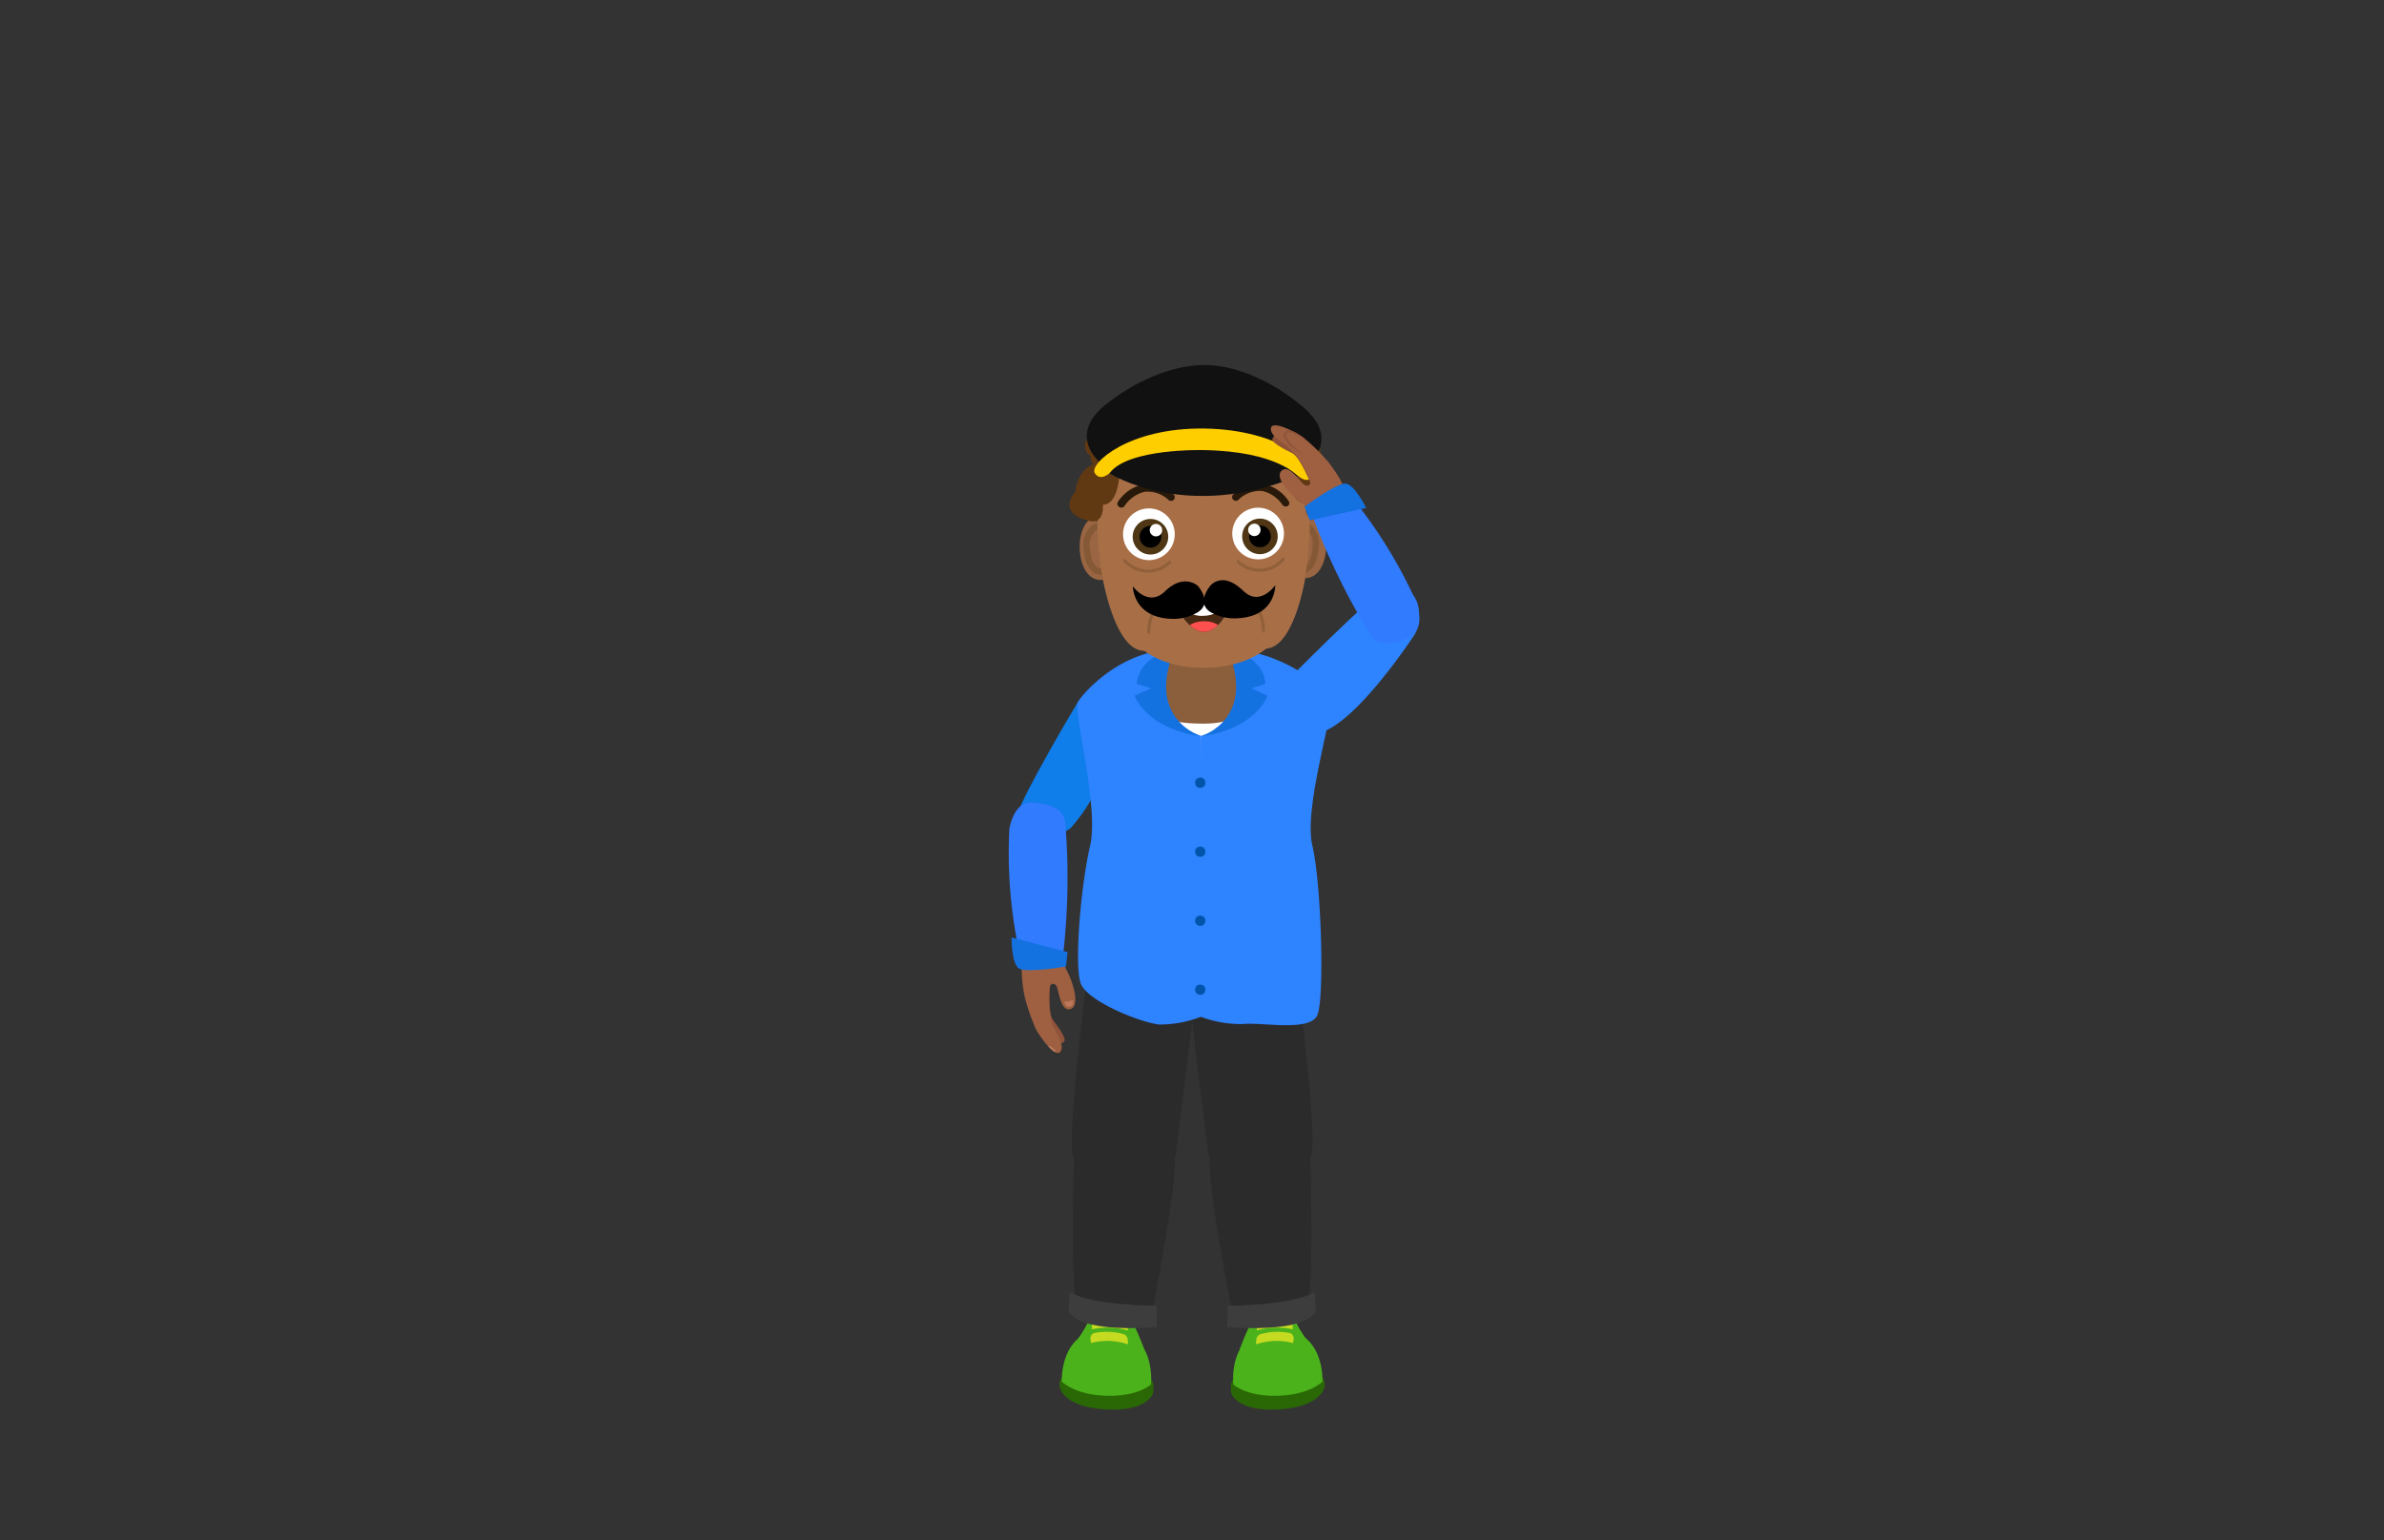 <svg xmlns="http://www.w3.org/2000/svg" xmlns:xlink="http://www.w3.org/1999/xlink" viewBox="0 0 260 168"><rect x="0" y="0" width="260" height="168" fill="#333333" stroke="none"/><defs><style>.cls-1{fill:#fff;}.cls-2{fill:#472813;}.cls-3{fill:#9e6041;}.cls-4{fill:#111;}.cls-5{fill:#2e83ff;}.cls-6{fill:#0f7dea;}.cls-7{fill:#2b2b2b;}.cls-8{fill:#4bb21b;}.cls-9{fill:#2a6805;}.cls-10{fill:#c5db21;}.cls-11{fill:#3d3d3d;}.cls-12{fill:#00b4bc;}.cls-13{fill:#8b5e3c;}.cls-14{fill:#1471e0;}.cls-15{fill:#05a;}.cls-16{fill:#a86f47;}.cls-17{fill:#996542;}.cls-18,.cls-23{fill:none;stroke:#4f3615;stroke-linecap:round;stroke-linejoin:round;opacity:0.25;}.cls-18{stroke-width:0.69px;}.cls-19{fill:#28190a;}.cls-20{clip-path:url(#clip-path);}.cls-21{fill:#4f3615;}.cls-22{clip-path:url(#clip-path-2);}.cls-23{stroke-width:0.35px;}.cls-24{clip-path:url(#clip-path-3);}.cls-25{fill:#ff5050;}.cls-26{fill:#603913;}.cls-27{fill:#8e5339;}.cls-28{clip-path:url(#clip-path-4);}.cls-29{fill:#bc785b;}.cls-30{fill:#317bff;}.cls-31{clip-path:url(#clip-path-5);}.cls-32{fill:#ffce00;}</style><clipPath id="clip-path"><circle class="cls-1" cx="137.21" cy="58.19" r="2.82"/></clipPath><clipPath id="clip-path-2"><circle class="cls-1" cx="125.3" cy="58.27" r="2.82"/></clipPath><clipPath id="clip-path-3"><path class="cls-2" d="M128.06,65.78a22.77,22.77,0,0,0,6.24,0S131.73,72.83,128.06,65.78Z"/></clipPath><clipPath id="clip-path-4"><path class="cls-3" d="M115.58,103.06a8.27,8.27,0,0,0,.77,2.8c.66,1.24,1.49,3.86.39,4.19s-1.26-2.09-1.52-2.5-.76-.35-.82.41a10.74,10.74,0,0,0,.35,3.68c.38,1,1.4,2.33.9,3.06s-2.11-1.41-2.68-2.47a22.4,22.4,0,0,1-1.2-3.46,14.53,14.53,0,0,1-.1-5.76l2.4-.59Z"/></clipPath><clipPath id="clip-path-5"><path class="cls-4" d="M142.23,44.49a13.39,13.39,0,0,0-1.11-.88l0,0s-4.51-3.72-9.65-3.8h-.07c-4.52,0-8.63,2.73-9.52,3.37-.47.31-.93.64-1.36,1-4.38,3.61-.17,6.58-.17,6.58l10.88.55h.06l10.89-.22S146.5,48.23,142.23,44.49Z"/></clipPath></defs><g id="Layer_1" data-name="Layer 1"><path class="cls-5" d="M140.56,74.05s8.62-8.75,11-10.26c0,0,4.55,0,2.78,5.32,0,0-6.35,9.81-10.48,10.83S140.59,77.94,140.56,74.05Z"/><path class="cls-6" d="M117.56,76.56s-5.86,9.76-6.7,12.48c0,0,1.19,4.39,5.86,1.32,0,0,4-4.25,3.9-8.51S121.32,75.58,117.56,76.56Z"/><path class="cls-7" d="M141.53,107s2.09,16,1.51,18.94c0,0-9.25,2.1-11.21.21,0,0-2.09-16.11-2.33-19.63S140,100.06,141.53,107Z"/><path class="cls-7" d="M143,125.89s-1.75,7.68-8.87,3.56l2.63-5.29,3.91-1Z"/><path class="cls-8" d="M143,146.74a12.58,12.58,0,0,1-1.67-2.55c-.41-1-4.09-.5-4.53-.32s-1.61,3.31-1.61,3.31,6.69.07,6.81,0S143,146.74,143,146.74Z"/><path class="cls-9" d="M144.13,150.16a1.12,1.12,0,0,1,.33,1c-.05.71-1.08,2.42-5.35,2.57s-4.83-1.78-4.83-1.78-.23-1.37.35-1.61S144.13,150.16,144.13,150.16Z"/><path class="cls-8" d="M144.23,150.68s-1.34,1.43-4.81,1.55-4.91-1.23-4.91-1.23-.7-5.83,4.66-6S144.23,150.68,144.23,150.68Z"/><path class="cls-10" d="M141,146.48a6.86,6.86,0,0,0-4,.14s-.14-.89.45-1.1a6.74,6.74,0,0,1,3.18-.14C141.36,145.56,141,146.48,141,146.48Z"/><path class="cls-10" d="M137.07,145.11a7.44,7.44,0,0,1,1.91-.31,7.85,7.85,0,0,1,2,.18l0-.73a.3.3,0,0,0-.23-.29,8.43,8.43,0,0,0-1.77-.12,8.9,8.9,0,0,0-1.67.24.3.3,0,0,0-.22.3Z"/><path class="cls-7" d="M142.87,124.76s.47,14.59-.21,17.23c0,0-4.76,2-8.33.88,0,0-2.33-11.85-2.43-15.8s2.65-4.4,5.45-4.55S142.42,122.41,142.87,124.76Z"/><path class="cls-11" d="M133.91,142.41s7,0,9.47-1.49l.11,2s-.27,2.47-9.64,1.83Z"/><path class="cls-12" d="M126.59,103.14s1.38-1.34,11,0l2-6.8-15.8.62"/><path class="cls-7" d="M118.5,107s-2.09,16-1.51,18.94c0,0,9.25,2.1,11.21.21,0,0,2.09-16.11,2.33-19.63S120,100.06,118.5,107Z"/><path class="cls-1" d="M141.48,77c-.1-5.16-8.42-6.27-8.42-6.27l-2-.14v.06h-1.92s-8.41,1.26-8.51,6.41c0,0-2.19,20.52-1.23,26.11,0,0-1.33,2.62,11.66,2.62v-.07c13,0,11.65-2.61,11.65-2.61C143.68,97.53,141.48,77,141.48,77Z"/><path class="cls-13" d="M134.26,71.9a7.12,7.12,0,0,1,0-5.37l-3.27.28-3.27-.28a7.12,7.12,0,0,1,0,5.37s-.55,1.24,3.27,1.24S134.26,71.9,134.26,71.9Z"/><path class="cls-13" d="M127.72,71.9a9,9,0,0,0-1.16,4.1c0,2.17.58,2.92,4.68,2.92s4.43-1.67,4.26-3.26a18.54,18.54,0,0,0-1.5-4.35Z"/><path class="cls-5" d="M128.09,70.88S124.35,78,131,80.27c0,0,.12,10.69.12,12.14s-.12,16.88.22,18.33a12.35,12.35,0,0,1-4.91,1c-2.11-.23-7.76-2.52-8.54-4.42s0-10.85,1-15.09S117,77.56,117.56,76.56,122.4,70.77,128.09,70.88Z"/><path class="cls-14" d="M128.08,70.89s-3.8.46-4.1,3.69l1.55.49-1.79.81S125,79.5,131,80.29C131,80.29,124.94,78.48,128.08,70.89Z"/><path class="cls-5" d="M133.9,70.88s4.43,7-2.93,9.39c0,0-.11,10.69-.11,12.14s.11,16.91-.22,18.36a12.54,12.54,0,0,0,4.9.92c2.12-.23,7.36.89,8.14-1s.44-14.26-.56-18.5,2.6-15.14,2-16.15S139.58,70.77,133.9,70.88Z"/><path class="cls-14" d="M133.91,70.89s3.8.46,4.1,3.69l-1.55.49,1.78.81S137,79.5,131,80.29C131,80.29,137.05,78.47,133.91,70.89Z"/><circle class="cls-15" cx="130.9" cy="85.37" r="0.56"/><circle class="cls-15" cx="130.9" cy="92.89" r="0.56"/><circle class="cls-15" cx="130.9" cy="100.42" r="0.56"/><circle class="cls-15" cx="130.9" cy="107.94" r="0.56"/><path class="cls-7" d="M117,125.89s1.75,7.68,8.87,3.56l-2.63-5.29-3.91-1Z"/><path class="cls-8" d="M117,146.74a13,13,0,0,0,1.67-2.55c.41-1,4.09-.5,4.53-.32s1.6,3.31,1.6,3.31-6.68.07-6.8,0S117,146.74,117,146.74Z"/><path class="cls-9" d="M115.9,150.16a1.12,1.12,0,0,0-.33,1c.05.71,1.07,2.42,5.35,2.57s4.83-1.78,4.83-1.78.23-1.37-.36-1.61S115.9,150.16,115.9,150.16Z"/><path class="cls-8" d="M115.8,150.68s1.34,1.43,4.81,1.55,4.91-1.23,4.91-1.23.69-5.83-4.66-6S115.8,150.68,115.8,150.68Z"/><path class="cls-10" d="M119,146.48a6.82,6.82,0,0,1,4,.14s.15-.89-.44-1.1a6.75,6.75,0,0,0-3.18-.14C118.66,145.56,119,146.48,119,146.48Z"/><path class="cls-10" d="M123,145.11a7.44,7.44,0,0,0-1.91-.31,7.85,7.85,0,0,0-2,.18l0-.73a.31.31,0,0,1,.24-.29,8.38,8.38,0,0,1,1.76-.12,8.89,8.89,0,0,1,1.68.24.3.3,0,0,1,.22.3Z"/><path class="cls-7" d="M117.16,124.76s-.47,14.59.21,17.23c0,0,4.76,2,8.33.88,0,0,2.33-11.85,2.43-15.8s-2.66-4.4-5.45-4.55S117.61,122.41,117.16,124.76Z"/><path class="cls-11" d="M126.12,142.41s-7,0-9.47-1.49l-.11,2s.26,2.47,9.64,1.83Z"/><path class="cls-16" d="M142.37,62.93s-1.37,8.83-5,7.71a5.39,5.39,0,0,1,.1-7.18C140.67,59.85,142.37,62.93,142.37,62.93Z"/><path class="cls-16" d="M120.3,63.23s1.5,8.82,5.13,7.64a5.39,5.39,0,0,0-.2-7.17C122,60.13,120.3,63.23,120.3,63.23Z"/><path class="cls-17" d="M120.1,57.5s-1-2-1.95.08-.24,6.14,2.34,5.64l1.16-3.57Z"/><path class="cls-17" d="M142.2,57.35s1-2,2,0,.32,6.14-2.26,5.67l-1.21-3.55Z"/><path class="cls-18" d="M119.51,57.44a2.43,2.43,0,0,0-1,2.44c.15,1.81,1,2.68,1.82,2.43"/><path class="cls-18" d="M142.48,57.28a2.47,2.47,0,0,1,1,2.43c-.13,1.81-.93,2.69-1.8,2.45"/><path class="cls-16" d="M142.84,56.59c.06,8.93-2.56,16.18-11.48,16.24s-11.62-7.15-11.68-16.08,2.54-16.17,11.46-16.23S142.78,47.67,142.84,56.59Z"/><path class="cls-19" d="M140.2,55.23a.4.4,0,0,1-.35-.19,3.64,3.64,0,0,0-2.18-1.49,3.38,3.38,0,0,0-2.65,1,.41.41,0,0,1-.52-.63,4.12,4.12,0,0,1,3.3-1.13,4.33,4.33,0,0,1,2.74,1.86.4.4,0,0,1-.12.56A.46.46,0,0,1,140.2,55.23Z"/><circle class="cls-1" cx="137.21" cy="58.19" r="2.82"/><g class="cls-20"><circle class="cls-21" cx="137.41" cy="58.5" r="1.94"/><circle cx="137.41" cy="58.5" r="1.19"/><circle class="cls-1" cx="136.8" cy="57.79" r="0.68"/></g><path class="cls-19" d="M122.27,55.36a.33.33,0,0,1-.21-.07.4.4,0,0,1-.14-.56,4.41,4.41,0,0,1,2.71-1.89A4.12,4.12,0,0,1,128,53.93a.41.41,0,0,1-.52.63,3.36,3.36,0,0,0-2.66-.92,3.64,3.64,0,0,0-2.16,1.52A.41.41,0,0,1,122.27,55.36Z"/><circle class="cls-1" cx="125.3" cy="58.27" r="2.82"/><g class="cls-22"><circle class="cls-21" cx="125.47" cy="58.54" r="1.94"/><circle cx="125.47" cy="58.54" r="1.19"/><circle class="cls-1" cx="126.07" cy="57.82" r="0.68"/></g><path class="cls-23" d="M122.66,61.14a3.38,3.38,0,0,0,4.91.18"/><path class="cls-23" d="M139.94,61a3.38,3.38,0,0,1-4.91.25"/><path class="cls-23" d="M128.5,64.07a5.31,5.31,0,0,0-3.21,4.86"/><path class="cls-23" d="M134.53,64a5.32,5.32,0,0,1,3.27,4.83"/><path class="cls-2" d="M128.06,65.78a22.77,22.77,0,0,0,6.24,0S131.73,72.83,128.06,65.78Z"/><g class="cls-24"><path class="cls-1" d="M128.42,65.16a2.73,2.73,0,0,0,2.89,2,3,3,0,0,0,2.91-2.48Z"/><path class="cls-25" d="M129.05,69.34s.14-1.57,2.26-1.58A2.7,2.7,0,0,1,134,69.65Z"/></g><path d="M130.63,63.89s-1.52-1.4-3.57.6c-1.86,1.79-3.51-.55-3.51-.55s0,3.72,4.79,3.55a5.47,5.47,0,0,0,2.23-.68C132.34,65.78,130.63,63.89,130.63,63.89Z"/><path d="M132,63.88s1.32-1.66,3.57.55c1.84,1.8,3.51-.6,3.51-.6s.09,3.73-4.75,3.61a5.48,5.48,0,0,1-2.24-.64C130.35,65.79,132,63.88,132,63.88Z"/><path class="cls-26" d="M122.13,50.31s.24,4.67-1.85,4.75c0,0,.22,2.33-1.7,1.7,0,0-3.32-.69-1.31-3.14,0,0,.32-3.91,4-3Z"/><path class="cls-26" d="M140.44,50.18s-.17,4.67,1.92,4.73c0,0-.2,2.33,1.72,1.67,0,0,3.3-.73,1.26-3.16,0,0-.37-3.9-4-2.9Z"/><path class="cls-26" d="M143.09,47.78a2.62,2.62,0,0,0-.24-2.51,20.74,20.74,0,0,1-2.35.6,34.85,34.85,0,0,1-10.64.44,19.23,19.23,0,0,1-5.32-1.38,23.2,23.2,0,0,1-2.66-1.4s0,0,0,0a1.51,1.51,0,0,1-.62.45c-1.09.57-2,1.72-1.54,2.77a2.85,2.85,0,0,0-1.32,1.43,1.51,1.51,0,0,0,.09,1.12c.08.19.35.3.42.45s0,.5.18.7c.51.69.92.51,1.77.54,2.16.08,4.08.67,5.83-.92a3.77,3.77,0,0,0,2.71,1.61,4,4,0,0,0,3.07-1,2.86,2.86,0,0,0,2.37.87,2.69,2.69,0,0,0,2.09-1.32,4.31,4.31,0,0,0,2.15,1.23,2.07,2.07,0,0,0,2.2-.87c.73.48,1.86.85,2.45.24a1.55,1.55,0,0,0,.32-1.14C144,49,143.91,48.05,143.09,47.78Z"/><path class="cls-27" d="M114.58,106.89s-.37,3.54.26,4.35,1.49,2.08,1.23,2.35-.94.7-2.34-1.83-1-6.93-1-6.93l1.22.1Z"/><path class="cls-3" d="M115.58,103.06a8.27,8.27,0,0,0,.77,2.8c.66,1.24,1.49,3.86.39,4.19s-1.26-2.09-1.52-2.5-.76-.35-.82.41a10.74,10.74,0,0,0,.35,3.68c.38,1,1.4,2.33.9,3.06s-2.11-1.41-2.68-2.47a22.4,22.4,0,0,1-1.2-3.46,14.53,14.53,0,0,1-.1-5.76l2.4-.59Z"/><g class="cls-28"><path class="cls-29" d="M114.77,114.68s.5.14.36-.09a2.21,2.21,0,0,0-.63-.5s-.23,0-.22.14S114.77,114.68,114.77,114.68Z"/></g><path class="cls-29" d="M117,109.06a1.84,1.84,0,0,1-.92.18s.11.7.62.54S117,109.06,117,109.06Z"/><path class="cls-30" d="M116.19,89.89a72.37,72.37,0,0,1-.3,14.65s-3.2,1-4.55.1a51.41,51.41,0,0,1-1.26-14.17s.39-3.16,2.61-2.94,3.4.79,3.5,2.36"/><path class="cls-14" d="M110.32,102.24l6.11,1.6-.17,1.57s-4.32.74-5.14.22S110.32,102.24,110.32,102.24Z"/><path class="cls-4" d="M142.23,44.49a13.39,13.39,0,0,0-1.11-.88l0,0s-4.51-3.72-9.65-3.8h-.07c-4.52,0-8.63,2.73-9.52,3.37-.47.31-.93.64-1.36,1-4.38,3.61-.17,6.58-.17,6.58l10.88.55h.06l10.89-.22S146.5,48.23,142.23,44.49Z"/><g class="cls-31"><path class="cls-4" d="M121,51.62c0-.28,1.81-6.85,10.39-6.71s9.68,6.42,9.68,6.42L121,51.62"/></g><path class="cls-32" d="M131.39,46.74h0c-8.38-.13-12.6,3.87-12,4.85s1.64,0,1.64,0l3.18-1.19,7.13-.62,7.1.84,3.14,1.28s1,1,1.64,0S139.76,46.87,131.39,46.74Z"/><path class="cls-4" d="M121,51.62s8.32,5.35,20.53.31c0,0-2.19-2.72-10.28-2.84C131.27,49.09,123,48.86,121,51.62Z"/><path class="cls-27" d="M143.12,53.18s-1.28-3.32-2.2-3.76-2.27-1.18-2.16-1.54.52-1.05,2.91.57,4,5.74,4,5.74l-1.13.46Z"/><path class="cls-3" d="M144,57.05a8.32,8.32,0,0,0-2-2.15c-1.14-.81-3.07-2.77-2.23-3.56s2.06,1.3,2.49,1.54.83,0,.54-.74a10.92,10.92,0,0,0-2-3.12c-.8-.72-2.31-1.45-2.19-2.32s2.52.31,3.51,1a21.75,21.75,0,0,1,2.63,2.55,14.52,14.52,0,0,1,2.69,5.08l-1.87,1.62Z"/><path class="cls-30" d="M149.36,69.07A71.9,71.9,0,0,1,143,55.87s2.41-2.32,4-2.14a51.46,51.46,0,0,1,7.52,12.06s1.08,3-1,3.81-3.4.83-4.19-.53"/><path class="cls-14" d="M149,55.4l-6.17,1.34-.56-1.48s3.52-2.61,4.49-2.52S149,55.4,149,55.4Z"/><path class="cls-27" d="M142,49.57a11.5,11.5,0,0,1-1.13-.85A3.1,3.1,0,0,1,140,47.6a.58.58,0,0,1,.46-.64,1.34,1.34,0,0,1,.73.16,5.55,5.55,0,0,1,1.17.81,9.14,9.14,0,0,0-1.23-.66,1.22,1.22,0,0,0-.63-.12.37.37,0,0,0-.29.4A3.34,3.34,0,0,0,141,48.6C141.32,48.93,141.67,49.25,142,49.57Z"/></g></svg>